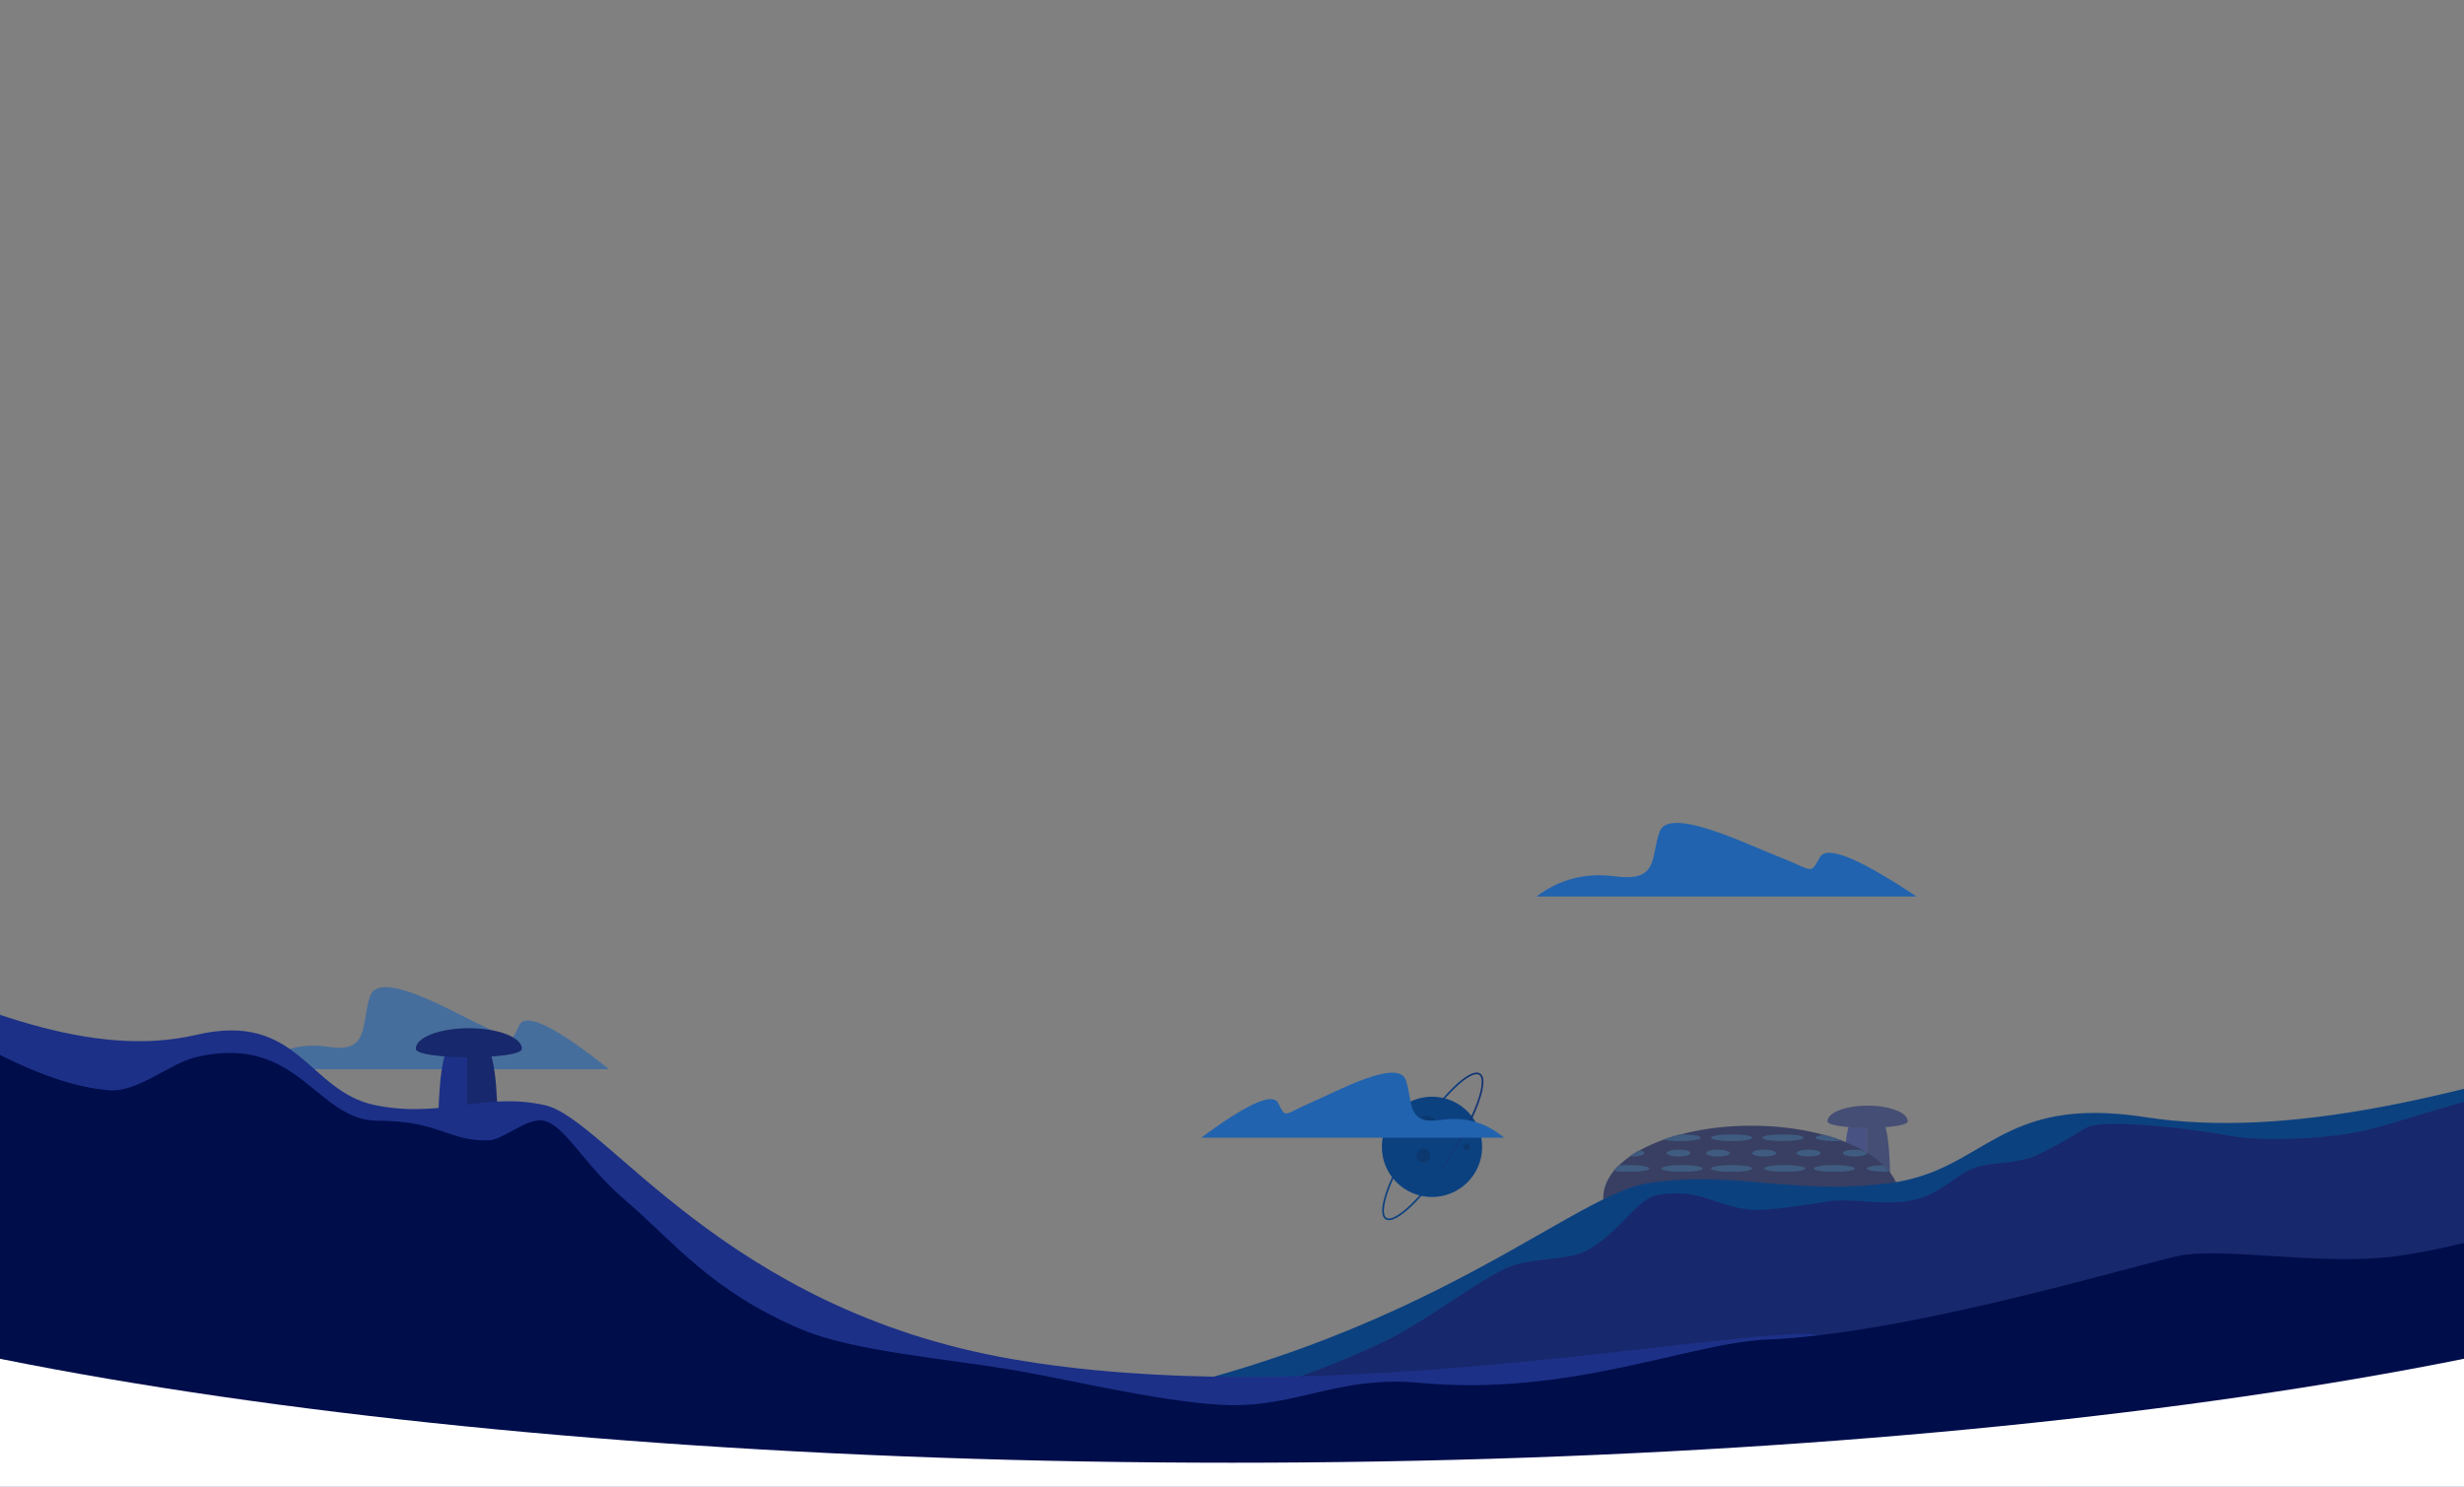 <?xml version="1.0" encoding="utf-8"?>
<!-- Generator: Adobe Illustrator 16.0.0, SVG Export Plug-In . SVG Version: 6.00 Build 0)  -->
<!DOCTYPE svg PUBLIC "-//W3C//DTD SVG 1.1//EN" "http://www.w3.org/Graphics/SVG/1.1/DTD/svg11.dtd">
<svg version="1.1" id="Layer_1" xmlns="http://www.w3.org/2000/svg" xmlns:xlink="http://www.w3.org/1999/xlink" x="0px" y="0px"
	 width="1440px" height="869.107px" viewBox="0 0 1440 869.107" enable-background="new 0 0 1440 869.107" xml:space="preserve">
<rect x="0" y="0" width="1440" height="869.107" fill="#808080" stroke="none"/>
<title>Rectangle</title>
<desc>Created with Sketch.</desc>
<path id="Path-62" fill="#2163AF" d="M1120,524c-33.621-22.426-52.418-30.078-56.391-22.955c-5.96,10.686-3.815,7.627-23.413,0
	c-19.597-7.625-64.703-29.973-70.237-14.986c-5.534,14.988-0.15,29.596-26.042,26.186C926.656,509.968,911.352,513.888,898,524H1120
	z"/>
<g id="planet-2" transform="translate(837.081, 670.131) rotate(-89) translate(-837.081, -670.131) translate(786.581, 632.723)">
	<circle id="Oval-3-Copy-9" fill="#0C4180" cx="50.268" cy="37.218" r="29.319"/>
	<circle id="Oval-3-Copy-9_1_" fill="#0B386E" cx="45.126" cy="32.251" r="4.044"/>
	<circle id="Oval-3-Copy-9_2_" fill="#0B386E" cx="50.621" cy="57.435" r="2.022"/>
	<g id="Group-23" transform="translate(0.738, 0.812)">
		
			<linearGradient id="Oval-3-Copy-9_5_" gradientUnits="userSpaceOnUse" x1="-1067.566" y1="-1170.941" x2="-1067.566" y2="-1169.257" gradientTransform="matrix(90.398 -44.089 -10.209 -20.931 84602.531 -71540.594)">
			<stop  offset="0" style="stop-color:#0C4180"/>
			<stop  offset="1" style="stop-color:#18286C"/>
		</linearGradient>
		
			<ellipse id="Oval-3-Copy-9_3_" transform="matrix(-0.848 -0.53 0.53 -0.848 72.551 94.539)" fill="none" stroke="url(#Oval-3-Copy-9_5_)" cx="49.83" cy="36.868" rx="50.289" ry="11.644"/>
		
			<ellipse id="Oval-3-Copy-9_4_" transform="matrix(-1 2.941291e-005 -2.941291e-005 -1 123.804 66.741)" fill="#0B386E" cx="61.902" cy="33.371" rx="5.604" ry="5.661"/>
	</g>
</g>
<path id="Path-62-Copy-3" opacity="0.6" fill="#2163AF" enable-background="new    " d="M356,625
	c-31.35-25.033-48.876-33.574-52.581-25.623c-5.557,11.926-3.558,8.512-21.831,0c-18.273-8.514-60.332-33.459-65.492-16.73
	c-5.16,16.73-0.14,33.035-24.282,29.229C175.72,609.337,161.448,613.712,149,625H356z"/>
<g id="Group-35" transform="translate(-911, 542)">
	<g id="Group-40-Copy" transform="translate(1848, 104)" opacity="0.56">
		<path id="Rectangle-Copy-2" fill="#1C3087" d="M154.129,8.433c-6.269-6.393-10.35-2.539-12.244,11.564
			c-1.894,14.104-1.895,40.635,0,79.592h12.244V8.433z"/>
		<path id="Rectangle-Copy-2_1_" fill="#18286C" d="M154.069,8.433c6.269-6.393,10.35-2.539,12.243,11.564
			c1.895,14.104,1.896,40.635,0,79.592h-12.243V8.433z"/>
		<g id="Group-56" transform="translate(0, 12)">
			<g id="Mask">
				<ellipse id="path-3_1_" fill="#000D4B" cx="86.5" cy="42" rx="86.5" ry="42"/>
			</g>
			<defs>
				<filter id="Adobe_OpacityMaskFilter" filterUnits="userSpaceOnUse" x="3" y="5" width="175" height="22">
					<feColorMatrix  type="matrix" values="1 0 0 0 0  0 1 0 0 0  0 0 1 0 0  0 0 0 1 0"/>
				</filter>
			</defs>
			<mask maskUnits="userSpaceOnUse" x="3" y="5" width="175" height="22" id="mask-4">
				<g filter="url(#Adobe_OpacityMaskFilter)">
					<ellipse id="path-3" fill="#FFFFFF" cx="86.5" cy="42" rx="86.5" ry="42"/>
				</g>
			</mask>
			<g mask="url(#mask-4)">
				<g transform="translate(3, 5)">
					<ellipse id="Oval" fill="#0C4180" cx="72" cy="2" rx="12" ry="2"/>
					<ellipse id="Oval_1_" fill="#0C4180" cx="102" cy="2" rx="12" ry="2"/>
					<ellipse id="Oval_2_" fill="#0C4180" cx="133" cy="2" rx="12" ry="2"/>
					<ellipse id="Oval_3_" fill="#0C4180" cx="42" cy="2" rx="12" ry="2"/>
					<g id="Group-55" transform="translate(0, 18)">
						<ellipse id="Oval_4_" fill="#0C4180" cx="72" cy="2" rx="12" ry="2"/>
						<ellipse id="Oval_5_" fill="#0C4180" cx="103" cy="2" rx="12" ry="2"/>
						<ellipse id="Oval_6_" fill="#0C4180" cx="132" cy="2" rx="12" ry="2"/>
						<ellipse id="Oval_7_" fill="#0C4180" cx="163" cy="2" rx="12" ry="2"/>
						<ellipse id="Oval_8_" fill="#0C4180" cx="12" cy="2" rx="12" ry="2"/>
						<ellipse id="Oval_9_" fill="#0C4180" cx="43" cy="2" rx="12" ry="2"/>
					</g>
					<ellipse id="Oval_10_" fill="#0C4180" cx="117" cy="11" rx="7" ry="2"/>
					<ellipse id="Oval_11_" fill="#0C4180" cx="144" cy="11" rx="7" ry="2"/>
					<ellipse id="Oval_12_" fill="#0C4180" cx="64" cy="11" rx="7" ry="2"/>
					<ellipse id="Oval_13_" fill="#0C4180" cx="91" cy="11" rx="7" ry="2"/>
					<ellipse id="Oval_14_" fill="#0C4180" cx="14" cy="11" rx="7" ry="2"/>
					<ellipse id="Oval_15_" fill="#0C4180" cx="41" cy="11" rx="7" ry="2"/>
				</g>
			</g>
		</g>
		<path id="Oval_16_" fill="#18286C" d="M177.938,9.41c0-5.047-10.507-9.141-23.469-9.141S131,4.363,131,9.41
			C131,14.458,177.938,14.458,177.938,9.41z"/>
	</g>
	<path id="Path-29" fill="#0C4180" d="M2728,97.771C2623.896,52,2534.671,40.556,2460.327,63.443
		c-111.518,34.328-210.406,60.705-295.835,47.518c-85.43-13.189-92.694,31.063-148.803,38.525c-56.107,7.463-90.043-7.465-140.839,0
		c-50.796,7.463-148.461,111.705-387.815,139.092c-239.356,27.385-513.022-19.826-627.857-22.883
		c-114.835-3.059-161.407,23.736-231.718,0c-70.311-23.738-70.311-40.182-107.797-45.639c-37.486-5.459-118.51,5.457-181.858,0
		c-63.349-5.459-151.039-36.91-151.039-36.91s-36.964-10.971-79.087,0c-42.123,10.973-47.567,12.258-71.625,12.258
		c-16.038,0-28.056-1.947-36.054-5.842V752h2728"/>
	<path id="Path-29_1_" fill="#18286C" d="M2734,108.58c-104.396-49.248-193.768-62.43-268.111-39.545
		c-48.204,14.84-93.914,26.729-137.265,39.545c-20.772,6.141-33.372,10.861-53.056,13.188c-18.475,2.186-44.644,3.346-62.178,0
		c-14.99-2.857-73.252-10.926-83.836-4.197c-6.716,4.27-26.975,16.068-32.658,17.406c-16.273,3.834-15.523,2.035-27.647,4.42
		c-14.979,2.947-22.667,17.955-44.774,20.896c-15.376,2.045-31.478-2.074-45.414,0c-11.39,1.695-34.451,5.693-44.237,4.859
		c-21.941-1.873-28.886-12.563-54.387-8.814c-12.742,1.871-21.642,21.162-41.778,32.475c-12.262,6.889-33.484,3.297-49.803,11.561
		c-17.078,8.646-46.924,31.203-68.219,41.453c-58.157,27.992-123.109,45.604-227.602,57.561
		c-239.355,27.385-513.021-19.826-627.857-22.883c-114.835-3.059-161.407,23.736-231.718,0
		c-70.311-23.738-70.311-40.182-107.797-45.639c-37.486-5.457-118.51,5.457-181.858,0c-63.349-5.457-151.039-36.908-151.039-36.908
		s-36.964-10.971-79.087,0c-42.123,10.971-47.567,12.256-71.625,12.256c-16.038,0-28.056-1.947-36.054-5.84v562.436h2728"/>
	<g id="Group-40" transform="translate(1154, 58.602)">
		<path id="Rectangle-Copy-2_2_" fill="#1C3087" d="M31,11.339c-8.257-8.422-13.633-3.344-16.128,15.23
			c-2.496,18.574-2.496,53.518,0,104.828H31V11.339z"/>
		<path id="Rectangle-Copy-2_3_" fill="#18286C" d="M30,11.339c8.257-8.422,13.633-3.344,16.128,15.23
			c2.496,18.574,2.496,53.518,0,104.828H30V11.339z"/>
		<path id="Oval_17_" fill="#18286C" d="M62,12.419C62,5.78,48.121,0.397,31,0.397S0,5.78,0,12.419S62,19.057,62,12.419z"/>
	</g>
	<path id="Path-29_2_" fill="#1C3087" d="M629,48.832C702.271,0,765.067-12.208,817.392,12.208
		c78.486,36.623,148.086,64.766,208.212,50.695c60.126-14.072,65.24,33.139,104.729,41.1c39.489,7.963,63.374-7.961,99.125,0
		c35.75,7.963,104.488,119.176,272.949,148.393c168.462,29.219,381.016-11.645,461.838-14.904
		c53.882-2.176,248.8,167.598,584.756,509.316H629"/>
	<path id="Path-29_3_" fill="#000D4B" d="M629,61.832C702.271,13,765.067,0.792,817.392,25.208
		C876.021,52.566,926.523,91.47,974.99,95.302c16.416,1.299,35.402-15.84,50.614-19.398c60.126-14.07,69.932,37.189,106.112,37.189
		c36.181,0,41.978,12.375,65.18,11.439c8.219-0.33,22.435-13.523,31.786-11.439c13.037,2.902,22.91,25.287,47.957,46.668
		c27.795,23.729,49.513,52.785,102.959,75.389c30.463,12.881,86.438,17.221,125.295,23.959
		c34.137,5.922,91.119,19.809,126.107,20.248c38.25,0.479,64.143-17.318,109.018-13.096c88.692,8.35,157.742-23.398,204.282-25.277
		c80.822-3.262,212.571-42.867,238.955-48.689s83.408,5.822,127.994,0c44.585-5.822,106.303-27.377,106.303-27.377
		s26.018-11.705,55.663,0c29.646,11.705,33.479,1.076,50.41,1.076c11.287,0,19.746-2.076,25.375-6.23v600.045H629"/>
</g>
<path id="Path-62-Copy-3_1_" fill="#2163AF" d="M702,665c26.806-19.818,41.793-26.58,44.96-20.285c4.752,9.441,3.042,6.74,18.667,0
	c15.625-6.738,51.588-26.488,56-13.244s0.12,26.152,20.764,23.141c13.763-2.01,25.965,1.453,36.609,10.391H702V665z"/>
<path id="Path-2" fill="#2163AF" d="M0,0"/>
<path id="Path-21" fill="#2163AF" d="M0,0"/>
<path fill="#FFFFFF" d="M1718.5,700c-133.426,89.838-530.004,155-998.5,155c-468.497,0-865.076-65.162-998.501-155H-403v310h2246
	V700H1718.5z"/>
</svg>

